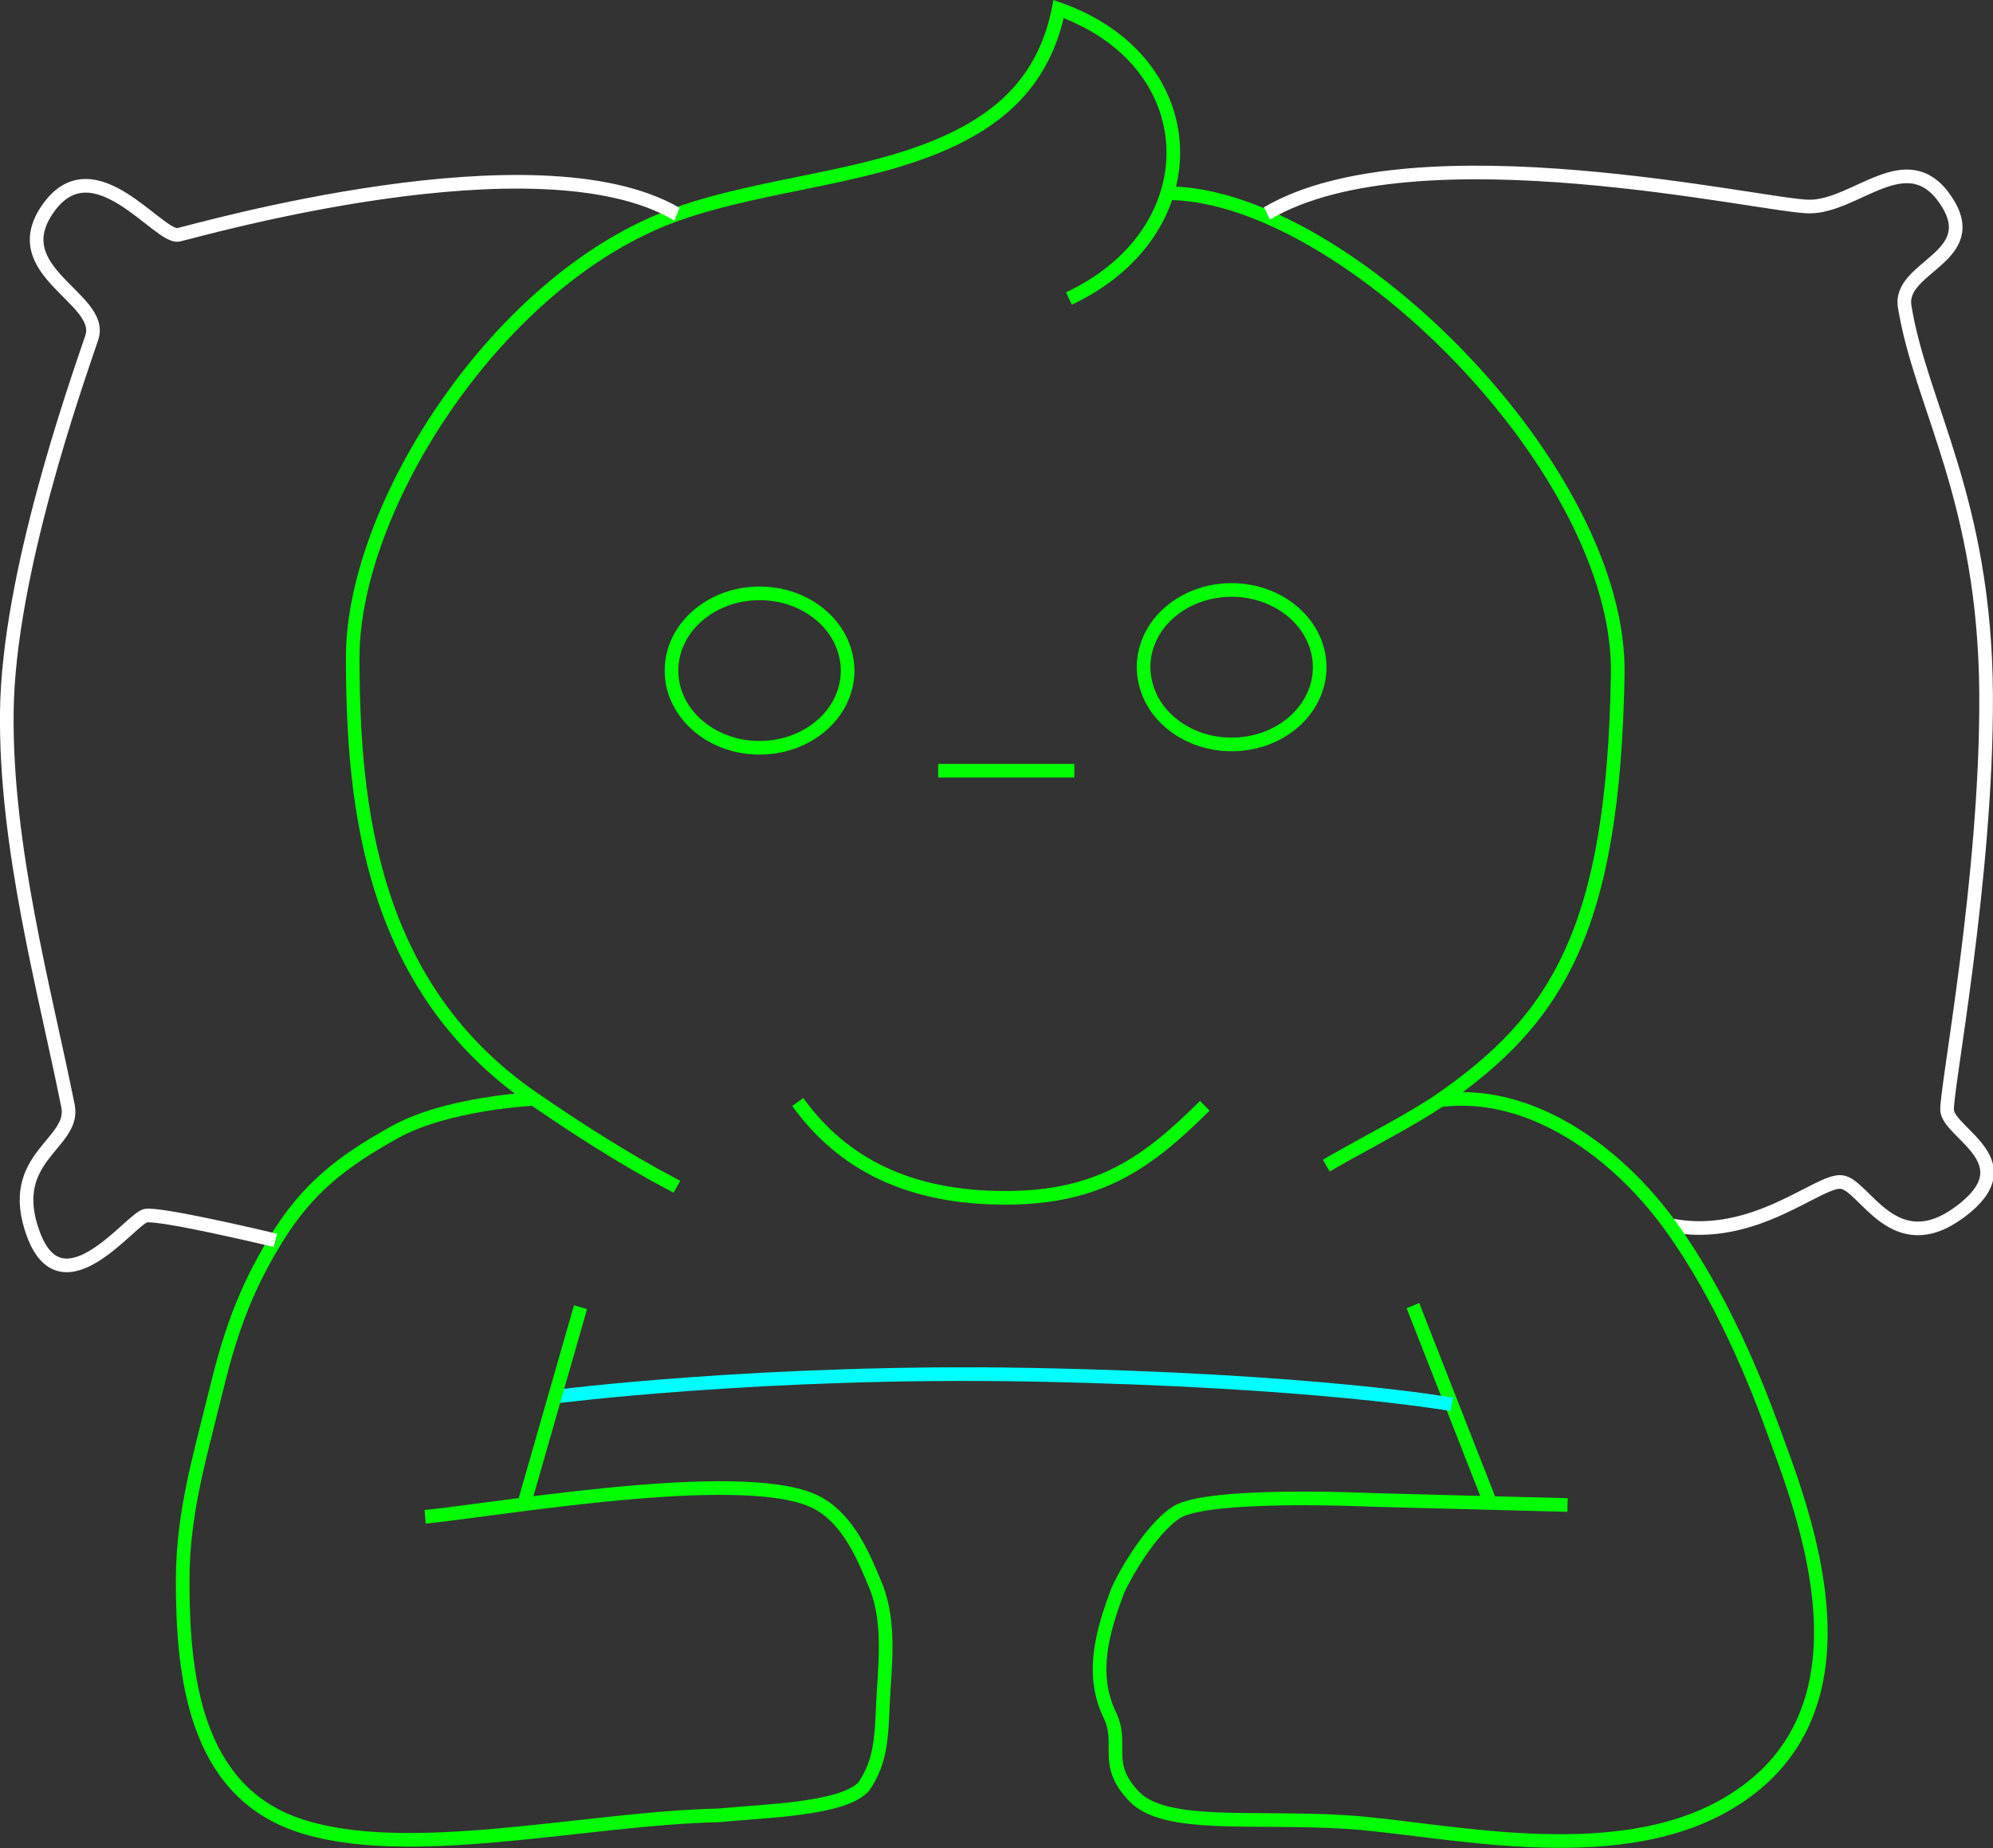 <?xml version="1.0" encoding="UTF-8" standalone="no"?>
<!-- Created with Inkscape (http://www.inkscape.org/) -->

<svg
   width="38.733mm"
   height="35.915mm"
   viewBox="0 0 38.733 35.915"
   version="1.1"
   id="svg1"
   xml:space="preserve"
   inkscape:version="1.3.2 (091e20e, 2023-11-25, custom)"
   sodipodi:docname="Contemplating Life_1.svg"
   xmlns:inkscape="http://www.inkscape.org/namespaces/inkscape"
   xmlns:sodipodi="http://sodipodi.sourceforge.net/DTD/sodipodi-0.dtd"
   xmlns="http://www.w3.org/2000/svg"
   xmlns:svg="http://www.w3.org/2000/svg"><rect x="0" y="0" width="38.733" height="35.915" fill="#333333" stroke="none"/><sodipodi:namedview
     id="namedview1"
     pagecolor="#000000"
     bordercolor="#666666"
     borderopacity="1.0"
     inkscape:showpageshadow="2"
     inkscape:pageopacity="0.0"
     inkscape:pagecheckerboard="0"
     inkscape:deskcolor="#d1d1d1"
     inkscape:document-units="mm"
     inkscape:zoom="45.254834"
     inkscape:cx="40.835417"
     inkscape:cy="99.624716"
     inkscape:window-width="2560"
     inkscape:window-height="1377"
     inkscape:window-x="-8"
     inkscape:window-y="1072"
     inkscape:window-maximized="1"
     inkscape:current-layer="layer1" /><defs
     id="defs1" /><g
     inkscape:label="Contemplating Life"
     inkscape:groupmode="layer"
     id="layer1"
     transform="translate(-84.753,-110.924)"
     style="stroke:#0000ff"><path
       style="fill:none;stroke:#00ff00;stroke-width:0.265"
       d="m 101.227,123.955 c 0,0.003 -1e-5,0.006 -4e-5,0.01 -0.002,0.209 -0.059,0.617 -0.428,0.983 -0.314,0.312 -0.773,0.508 -1.284,0.508 -0.396,0 -0.76,-0.118 -1.05,-0.315 -0.403,-0.275 -0.662,-0.703 -0.662,-1.185 10e-7,-0.49 0.268,-0.926 0.684,-1.2 0.286,-0.189 0.642,-0.301 1.028,-0.301 0.459,0 0.875,0.158 1.182,0.416 0.462,0.387 0.526,0.857 0.529,1.071 3e-5,0.002 4e-5,0.003 6e-5,0.005 2e-5,0.003 3e-5,0.006 3e-5,0.009"
       id="path2"
       inkscape:label="Left eye"
       sodipodi:nodetypes="csssscscsssc" /><path
       style="fill:none;stroke:#00ff00;stroke-width:0.265;stroke-dasharray:none"
       d="m 102.986,125.902 h 2.646"
       id="path9"
       inkscape:label="Mouth"
       sodipodi:nodetypes="cc" /><path
       style="fill:none;stroke:#00ff00;stroke-width:0.265"
       d="m 106.977,123.89 c 0,-0.003 0,-0.006 3e-5,-0.01 0.002,-0.211 0.062,-0.68 0.523,-1.07 0.308,-0.26 0.727,-0.421 1.188,-0.421 0.501,0 0.952,0.189 1.265,0.49 0.277,0.267 0.447,0.621 0.447,1.011 0,0.389 -0.169,0.743 -0.445,1.01 -0.313,0.302 -0.764,0.491 -1.266,0.491 -0.421,0 -0.807,-0.134 -1.105,-0.355 -0.529,-0.393 -0.601,-0.904 -0.606,-1.12 -1e-4,-0.004 -1.7e-4,-0.008 -2.1e-4,-0.013 -4e-5,-0.004 -7e-5,-0.008 -7e-5,-0.012"
       id="path2-3"
       sodipodi:nodetypes="cssssssssssc"
       inkscape:label="Right Eye" /><path
       style="fill:none;stroke:#00ff00;stroke-width:0.265;stroke-dasharray:none"
       d="m 105.527,116.725 c 0.015,-0.007 0.031,-0.015 0.046,-0.022 0.019,-0.009 0.038,-0.018 0.057,-0.028 2.677,-1.341 2.551,-4.567 -0.303,-5.575 -0.251,1.262 -0.985,1.98 -1.891,2.45 -1.623,0.843 -3.748,0.906 -5.527,1.536 -3.473,1.23 -6.301,5.688 -6.301,8.61 0,2.922 0.364,6.42 3.518,8.582 0.828,0.568 1.738,1.159 2.701,1.666 0.01,0.006 0.073,0.038 0.082,0.043"
       id="path1"
       sodipodi:nodetypes="ccccsssscc"
       inkscape:label="Left Side Face" /><path
       style="stroke:#00ff00;fill:none;stroke-width:0.265;stroke-dasharray:none"
       d="m 100.257,132.34 c 0.883,1.223 2.186,1.862 4.034,1.862 1.848,0 2.776,-0.699 3.877,-1.789"
       id="path10"
       inkscape:label="Chin" /><path
       style="fill:none;stroke:#00ff00;stroke-width:0.265;stroke-dasharray:none"
       d="m 110.529,133.576 c 0.231,-0.133 0.086,-0.05 0.086,-0.05 0.682,-0.392 1.59,-0.855 2.118,-1.219 2.28,-1.573 3.378,-3.315 3.46,-8.282 0.066,-3.954 -5.241,-9.238 -8.652,-9.345 -0.016,-5.1e-4 -0.033,-9.1e-4 -0.049,-0.001 -0.018,-3.1e-4 -0.037,-4.6e-4 -0.055,-4.6e-4"
       id="path5"
       inkscape:label="Right Side Face"
       sodipodi:nodetypes="cccsssc" /><path
       style="fill:none;stroke:#ffffff;stroke-width:0.265;stroke-dasharray:none"
       d="m 109.376,115.071 c 0.004,-0.002 0.008,-0.005 0.012,-0.007 2.899,-1.694 9.647,-0.13 10.525,-0.126 0.917,0.005 1.905,-1.234 2.654,-0.125 0.749,1.11 -0.922,1.285 -0.798,2.063 0.306,1.918 1.562,3.742 1.583,7.544 0.02,3.592 -0.803,7.798 -0.757,8.096 0.071,0.454 1.537,1.004 0.249,1.96 -1.287,0.956 -1.852,-0.527 -2.301,-0.581 -0.447,-0.054 -1.695,1.163 -3.323,0.839 -0.005,-9.8e-4 -0.01,-0.002 -0.015,-0.003"
       id="path6"
       inkscape:label="Pillow Right"
       sodipodi:nodetypes="cscscccscsc" /><path
       id="path18"
       style="fill:none;stroke:#00ff00;stroke-width:0.265;stroke-dasharray:none"
       inkscape:label="Right Arm"
       d="m 112.733,132.307 c 1.767,-0.231 3.45,1.016 4.473,2.424 1.022,1.408 1.679,3.081 1.981,3.908 0.605,1.653 2.21,5.596 -0.915,7.369 -2.225,1.262 -5.523,0.439 -7.352,0.325 -1.829,-0.114 -3.523,0.129 -4.126,-0.498 -0.624,-0.649 -0.18,-1.015 -0.487,-1.612 -0.366,-0.79 -0.121,-1.617 0.169,-2.387 0.071,-0.178 0.596,-1.164 1.136,-1.519 0.602,-0.396 3.792,-0.245 3.792,-0.245 l 3.744,0.098 0.07,0.002"
       sodipodi:nodetypes="cssscscccccc" /><path
       style="fill:none;stroke:#00ff00;stroke-width:0.265px;stroke-linecap:butt;stroke-linejoin:miter;stroke-opacity:1"
       d="m 113.718,140.133 -0.004,-0.009 -1.495,-3.81 -0.007,-0.017"
       id="path4"
       sodipodi:nodetypes="cccc"
       inkscape:label="Right Armpit" /><path
       style="fill:none;stroke:#00ffff;stroke-width:0.265;stroke-dasharray:none"
       d="m 112.966,138.215 c 0,0 -2.627,-0.47 -8.175,-0.575 -5.167,-0.097 -9.254,0.427 -9.254,0.427"
       id="path13"
       inkscape:label="Bedsheet"
       sodipodi:nodetypes="csc" /><path
       style="fill:none;stroke:#00ff00;stroke-width:0.265px;stroke-linecap:butt;stroke-linejoin:miter;stroke-opacity:1"
       d="m 96.035,136.327 -0.009,0.031 -1.085,3.786 -0.004,0.013"
       id="path3"
       inkscape:label="Left Armpit"
       sodipodi:nodetypes="cccc" /><path
       id="path7"
       style="fill:none;stroke:#00ff00;stroke-width:0.265;stroke-dasharray:none"
       inkscape:label="Left Arm"
       d="m 93.015,140.401 c 0.038,-0.003 0.075,-0.008 0.113,-0.012 1.693,-0.189 6.263,-0.967 7.533,-0.247 0.587,0.333 0.873,1.019 1.118,1.615 0.286,0.72 0.166,1.574 0.135,2.248 -0.031,0.674 -0.034,1.14 -0.376,1.641 -0.411,0.44 -1.906,0.469 -2.835,0.558 -2.582,0.055 -6.091,0.918 -8.198,0.172 -1.965,-0.696 -2.203,-2.891 -2.202,-4.731 4.26e-4,-1.324 0.334,-2.407 0.627,-3.612 0.279,-1.151 0.558,-1.991 1.175,-3.004 0.617,-1.013 1.293,-1.533 2.319,-2.103 1.026,-0.57 2.703,-0.646 2.703,-0.646"
       sodipodi:nodetypes="ccsczccsssscc" /><path
       style="fill:none;stroke:#ffffff;stroke-width:0.265;stroke-dasharray:none"
       d="m 90.105,135.028 c 0,0 -0.004,-0.001 -0.013,-0.003 -0.182,-0.043 -2.243,-0.532 -2.512,-0.475 -0.282,0.06 -1.61,1.877 -2.175,0.367 -0.565,-1.511 0.818,-1.756 0.67,-2.497 -0.444,-2.223 -1.226,-5.043 -1.189,-7.685 0.037,-2.642 1.32,-6.27 1.651,-7.25 0.259,-0.768 -1.73,-1.282 -0.842,-2.521 0.887,-1.239 2.148,0.608 2.528,0.523 0.38,-0.084 6.975,-1.982 9.673,-0.408 0.005,0.003 0.009,0.006 0.014,0.008"
       id="path8"
       inkscape:label="Pillow Left"
       sodipodi:nodetypes="csssssscssc" /></g></svg>
